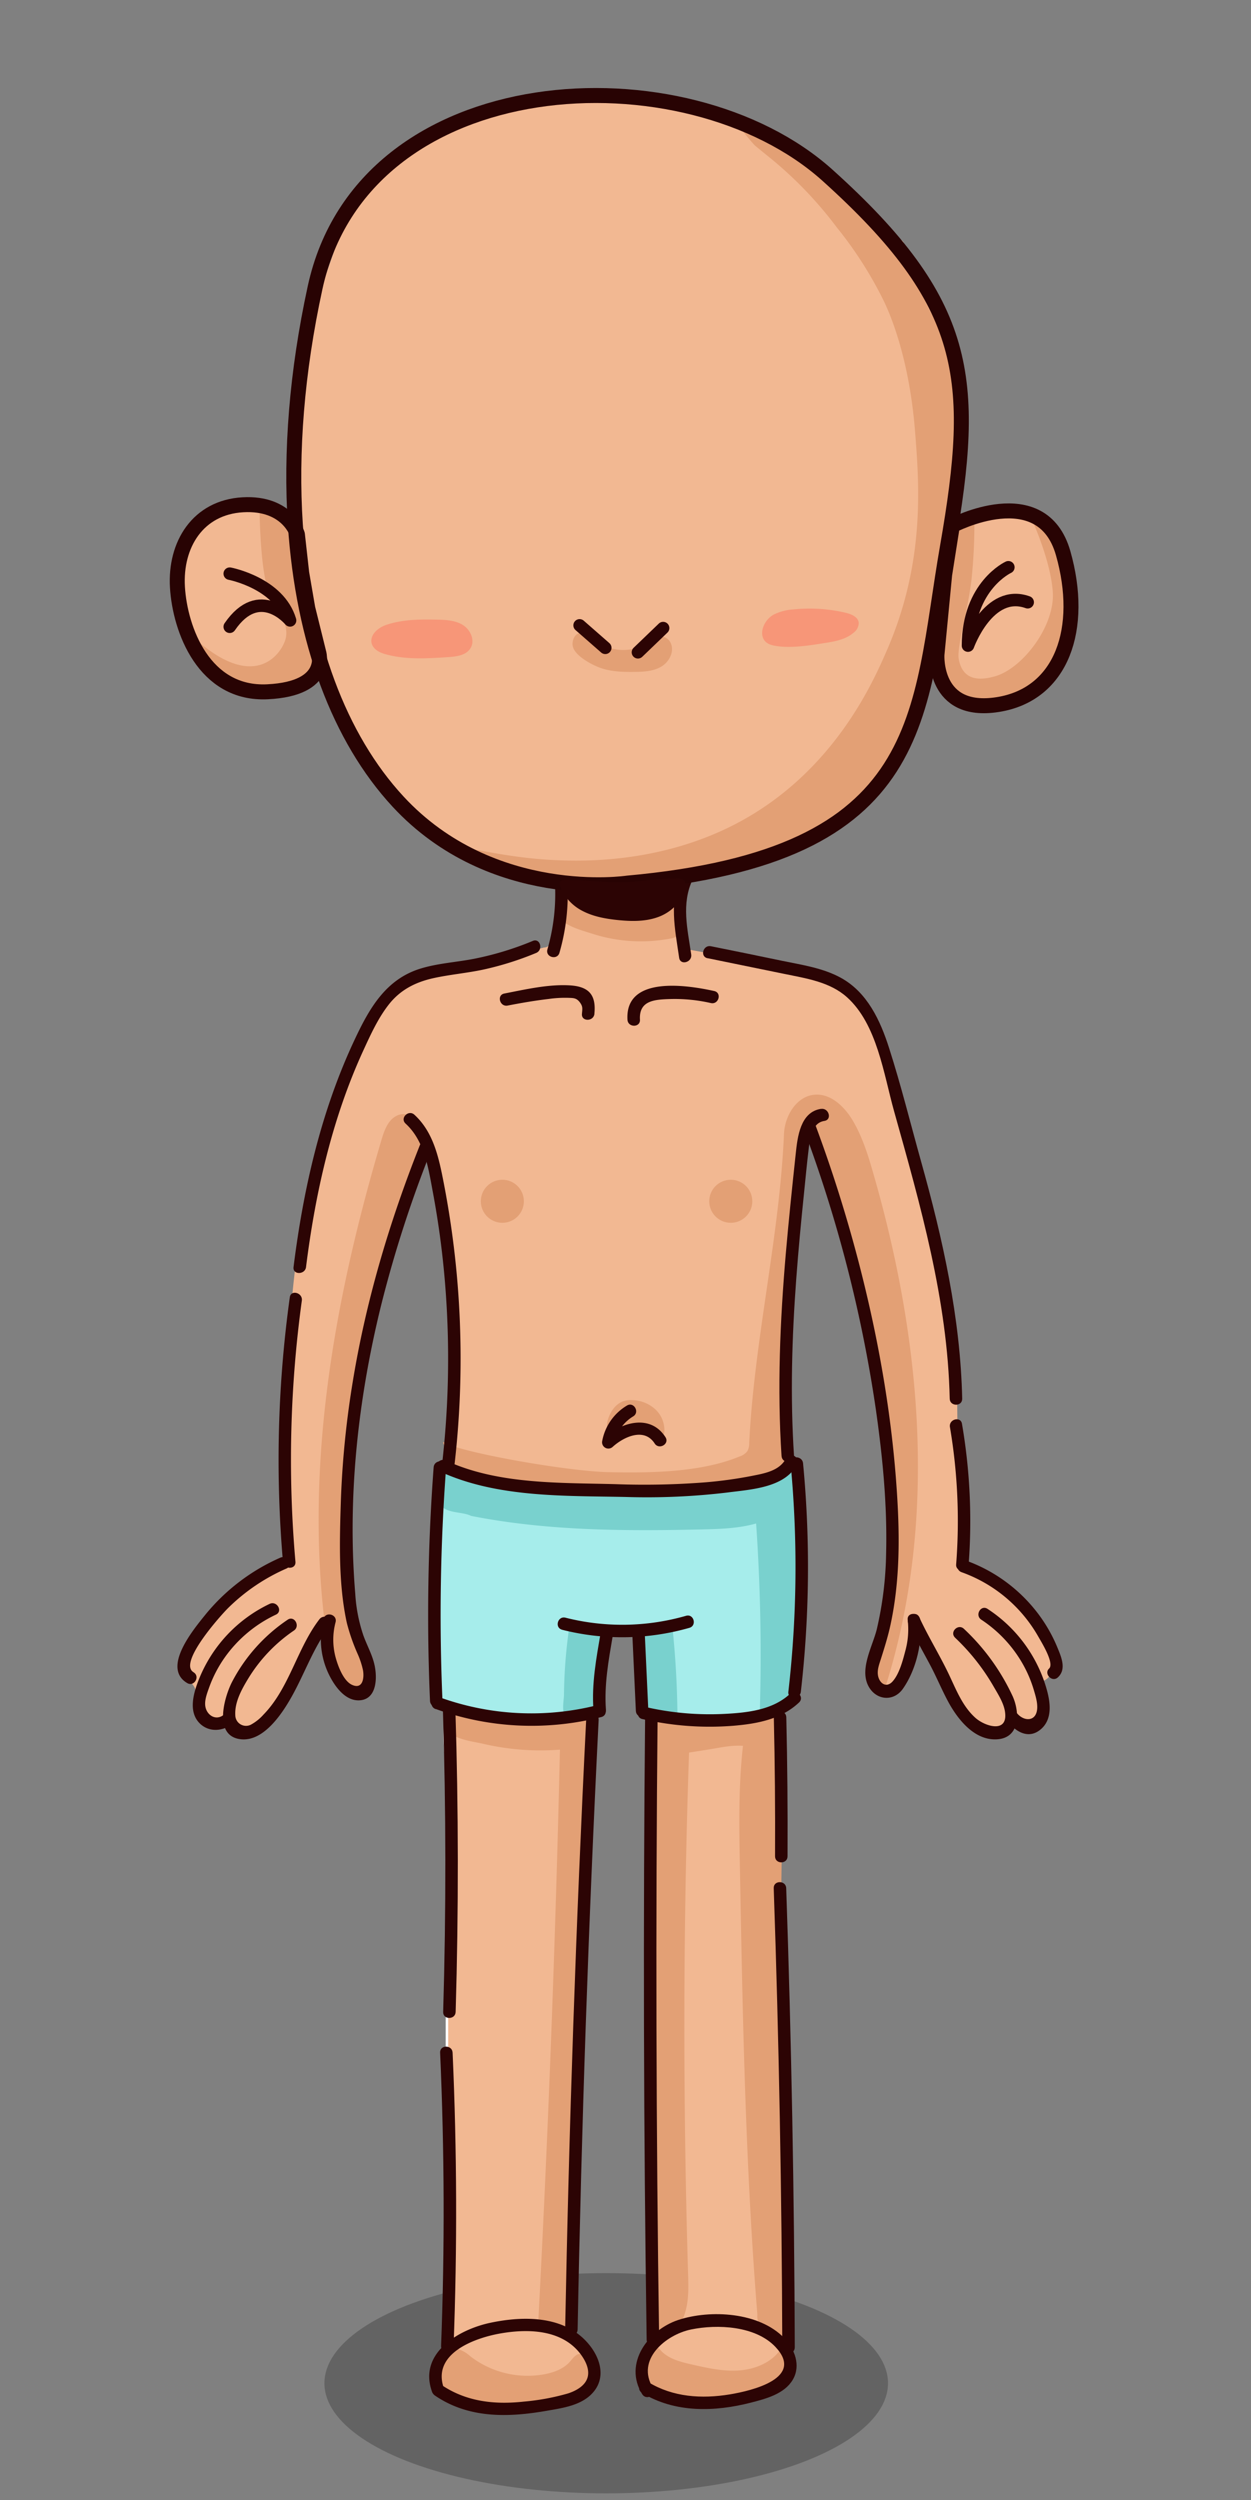 <svg id="Layer_1" data-name="Layer 1" xmlns="http://www.w3.org/2000/svg" viewBox="0 0 501 1001"><rect x="0" y="0" width="501" height="1001" fill="#808080" stroke="none"/><defs><style>.cls-1,.cls-12,.cls-13,.cls-14{fill:none;}.cls-1,.cls-8{stroke:#fff;stroke-miterlimit:10;}.cls-1{opacity:0;}.cls-2{fill:#fff;}.cls-3{fill:lime;}.cls-4{opacity:0.23;}.cls-5{fill:#a6edeb;}.cls-6{fill:#79d1ce;}.cls-7,.cls-8{fill:#f2b892;}.cls-9{fill:#e3a075;}.cls-10{fill:#f79678;}.cls-11{fill:#2c0404;}.cls-12,.cls-13{stroke:#280303;}.cls-12,.cls-13,.cls-14{stroke-linecap:round;stroke-linejoin:round;}.cls-12{stroke-width:6px;}.cls-13,.cls-14{stroke-width:5px;}.cls-14{stroke:#2c0404;}</style></defs><title>m-base1</title><rect class="cls-1" x="0.5" y="0.5" width="500" height="1000"/><path class="cls-2" d="M180.4,617.49a176.58,176.58,0,0,0,.83,44.3c.27,1.9,3.16,1.1,2.89-.8a174,174,0,0,1-.72-43.5c.2-1.92-2.8-1.91-3,0Z" transform="translate(0.5 0.5)"/><path class="cls-2" d="M180.84,669.29l.34,1.7a1.5,1.5,0,1,0,2.9-.8l-.35-1.7a1.51,1.51,0,0,0-1.84-1,1.53,1.53,0,0,0-1,1.85Z" transform="translate(0.5 0.5)"/><path class="cls-2" d="M185.46,783.1q2.21,36,1.43,72c0,1.94,3,1.94,3,0q.78-36-1.43-72c-.11-1.91-3.11-1.93-3,0Z" transform="translate(0.5 0.5)"/><path class="cls-2" d="M187.1,863.15a10.08,10.08,0,0,0,.68,6.58c.78,1.76,3.37.23,2.59-1.52A6.63,6.63,0,0,1,190,864c.43-1.88-2.46-2.68-2.89-.8Z" transform="translate(0.5 0.5)"/><path class="cls-3" d="M153.74,422.84c3.15-11.68,10.39-22.17,22.85-24.76,1.89-.39,1.09-3.28-.79-2.89-13.46,2.79-21.54,14.2-25,26.85a1.5,1.5,0,0,0,2.89.8Z" transform="translate(0.5 0.5)"/><path class="cls-3" d="M147.92,427.45a15.41,15.41,0,0,0-2.21,6.55c-.22,1.92,2.78,1.9,3,0a12,12,0,0,1,1.8-5c1-1.65-1.57-3.15-2.59-1.51Z" transform="translate(0.5 0.5)"/><ellipse class="cls-4" cx="242.78" cy="954.25" rx="112.85" ry="44.09"/><path class="cls-5" d="M172.33,630.3a62.87,62.87,0,0,1,.19-9.41c.32-2.69,1-5.33,1.4-8,1.15-7.49.27-15.12.07-22.7a2.76,2.76,0,0,1,.44-1.92,2.52,2.52,0,0,1,1.68-.68c6.24-.74,12.13,2.57,18.12,4.41a74.13,74.13,0,0,0,14.43,2.5,551.2,551.2,0,0,0,76,2.46c11.45-.42,23.93-1.63,32.2-9.56,6,28.11,3.68,57.25,1.32,85.9a13.57,13.57,0,0,1-1.49,6.14,11.68,11.68,0,0,1-5.2,4.07c-11.28,5.37-24.34,5-36.82,4.4a96.17,96.17,0,0,1-14.87-1.58,4.42,4.42,0,0,1-2.25-1,4.54,4.54,0,0,1-.93-3.2l-.91-27.48a3.55,3.55,0,0,0-.59-2.25,3.4,3.4,0,0,0-2.57-.83,41.39,41.39,0,0,0-10.7,1.08l0,29.41a3.4,3.4,0,0,1-.65,2.45,3.32,3.32,0,0,1-1.81.74,129.89,129.89,0,0,1-65-4.34C172.31,664.42,172.33,647,172.33,630.3Z" transform="translate(0.5 0.5)"/><path class="cls-6" d="M227.57,650.4q7.6,1.89,15.39,3a78.59,78.59,0,0,0-1.36,31.88c0-.14-11.59,1.7-12.78,1.75-2.9.1-2.5.66-3.46-1.67-.71-1.72-.06-5.27,0-7.13A203.22,203.22,0,0,1,227.57,650.4Z" transform="translate(0.5 0.5)"/><path class="cls-6" d="M254.58,652.94l13-1.29a1.28,1.28,0,0,1,1.18.29,1.35,1.35,0,0,1,.2.66q1.77,17.61,1.86,35.34c-3.5-.36-8.85-.59-11.94-2.41s-2.53-4-2.75-7.35C256.05,676.07,254.45,653,254.58,652.94Z" transform="translate(0.5 0.5)"/><path class="cls-6" d="M188.16,606.46c30.33,6,61.51,6.13,92.43,5.42,7.3-.17,14.69-.39,21.72-2.38a761.8,761.8,0,0,1,1.41,77.35c4.52-.76,9.59-1.87,12-5.77,1.33-2.17,1.56-4.83,1.75-7.37l2.48-32.84c.41-5.37.81-10.74.93-16.12a153.65,153.65,0,0,0-3.79-37.7c-9.18,7.53-21.93,8.48-33.79,9.09-34.55,1.8-70.28,3.42-102.61-8.92-1.86-.71-4.45-1.23-5.43.51-1.22,2.17-1.14,11,.11,13.5C177.66,605.77,184.32,604.54,188.16,606.46Z" transform="translate(0.5 0.5)"/><path class="cls-7" d="M168.72,459.06c-19.4,51.83-34.4,106.83-32.4,162.83,1,13,4,25,8,37,2,6,5,16-3,20-11-3-9-17-13-26-1-1-3,0-4,1-7,12-10,24-19,34-1,1,0,2-1,3-3,2-6,5-9,3-2-2-6,0-5.19-5.95-4.8,5-.1,1.8,0,0-3.81,4.95-9.81.95-10.81-3.05-2-4,1-9-5-13-3-3-3-8-1-12,10-14,20-27,37-33,2-1,4-3,4-4-1-30-1-61,1-91,3-37,8-73,23-107,6-13,12-28,25-33,17-7,36-8,54-13,2,0,3-2,4-3,2-8,2-16,3.06-23.8,12.93,1.74-.28,4,0,0,14.94,1.8,30.94,3.8,45.94,3.8a149.19,149.19,0,0,0,2,21c0,1,2,3,4,3,17,3,33,7,50,11a63.76,63.76,0,0,1,14,8c17,15,18,38,23,59,5,18,11,35,14,54,2,10,5,19,5,28,1,21,0,42,2,63,0,7,1,13-.74,20,3.87,2.85,6.45,6.45,10.32,9.31,10.86,8,22.36,16.91,26.33,29.81.75,2.46,1.19,5.19.18,7.56s-3.93,4.05-6.24,2.92a36.17,36.17,0,0,1,2,12.5,6.9,6.9,0,0,1-1.09,4.21c-2.37,3-7.2,1-10.35-1.24-2,4.58-8.38,5.77-12.93,3.71s-7.62-6.36-10.35-10.54a257.49,257.49,0,0,1-15.61-27.42,75.7,75.7,0,0,1-8.5,20.54c-.79,1.32-1.83,2.75-3.36,2.9s-2.74-1-3.58-2.15c-4.55-6.44-1.09-15.18,1.2-22.72,3.61-11.87,3.91-24.47,3.65-36.88a458,458,0,0,0-9.75-83.66c-5.59-26.75-10.87-54.16-23.88-78.48,0,.17-1,1.39-1,1.56,0,3.44-1.61,8.32-2.12,11.73-.88,5.9-1.2,11.92-1.6,17.87-.6,9-1.77,19.07-1.32,28.1.76,15.41-2.5,31.13-2.23,46.56.17,9.37-.13,19.72,1.46,29a41.52,41.52,0,0,1-18.45,6.6,391.52,391.52,0,0,1-51.34,3c-6.78.21-14.09-.46-20.88-.25-3.57.11-7.9-2.2-11.46-2.52-3.3-.31-8.17-.76-11.41-1.43-6.36-1.33-20.34-.55-22.78-6.94-1.45-3.83,1.21-13.09,1.41-17.37.27-5.82.34-11.65.27-17.47-.3-23.41-1.68-47.48-5.8-69.92-1.38-7.5-1.88-15.4-5.78-21.94" transform="translate(0.5 0.5)"/><path class="cls-7" d="M260.53,920.47l-1.17-225.54c0-2.76.28-6.06,2.72-7.34,1.52-.8,3.35-.49,5-.2a94.35,94.35,0,0,0,45.3-3.46l-.4,39.7c-.43,42.22-.86,84.46.85,126.64,1.16,28.59,3.3,57.2,2.16,85.79-.13,3.33-.34,6.77-1.9,9.71a17.21,17.21,0,0,1-6.51,6.3,33.74,33.74,0,0,1-18.1,4.85c-7.28-.15-24.62-4-29-10.57-2.05-3.05-.21-6.13.34-9.61C260.67,931.39,260.56,925.87,260.53,920.47Z" transform="translate(0.5 0.5)"/><path class="cls-8" d="M224.89,692.69c1.09-.22,2.33-.44,3.24.21a3.9,3.9,0,0,1,1.22,2.5c3.18,15.81.11,32.1-1.22,48.17-1.56,18.93-.68,38-.85,57-.33,36.34-4.5,72.53-6.52,108.82-.46,8.28-.51,17.48,5,23.7,1.74,2,3.94,3.52,5.54,5.6s2.51,5.06,1.2,7.35a8.4,8.4,0,0,1-3.43,2.91,50.15,50.15,0,0,1-44,2c-2.1-.93-4.26-2.12-5.4-4.12-1-1.83-1.07-4-1.07-6.16q-.06-61.53-.11-123.06,0-36.36-.07-72.7l0-36.66c0-6.92-3-20,2.62-25.46A56.71,56.71,0,0,0,224.89,692.69Z" transform="translate(0.5 0.5)"/><path class="cls-9" d="M267.87,375.32a5.24,5.24,0,0,0,3-1.28,4.67,4.67,0,0,0,1-2.28c1.27-6.18-1.17-13.12,1.87-18.65a5.55,5.55,0,0,0,1.06-2.78,3,3,0,0,0-2.61-2.51,9.78,9.78,0,0,0-3.86.39c-13.94,3.17-28.45,1.12-42.74.63a2.26,2.26,0,0,0-1.34.24c-.65.41-.7,1.32-.67,2.08.13,2.56.59,5.09.78,7.64.16,2-1,6.34-.49,8,1.07,3.28,9.6,5.53,12.78,6.55A63.51,63.51,0,0,0,267.87,375.32Z" transform="translate(0.5 0.5)"/><path class="cls-9" d="M178.18,579.45c1.15,2.31-1.11,5.57.61,7.51a4.68,4.68,0,0,0,2.06,1.13c29.62,10,61.66,9.3,92.92,8.27,14.19-.47,29.25-1.59,41.26-9.15l-.3-41.84c-.07-10.1-.14-20.22.32-30.31.9-19.62,3.8-39.09,6.71-58.52a4,4,0,0,1,.49-1.64c.81-1.24,2.78-1.16,3.93-.23a8,8,0,0,1,2.17,3.79,513.53,513.53,0,0,1,27.88,168.13,81,81,0,0,1-1.35,17c-2.27,10.38-8.32,21-4.75,31,.29.81.76,1.71,1.6,1.9,1.36.32,2.29-1.32,2.7-2.65,20.69-66.17,14-138.34-5.31-204.92-2-7-4.25-14.11-7.93-20.45-3.33-5.72-8.88-11.21-15.47-10.65-7.23.62-11.94,8.44-12.25,15.68-1.81,41.49-11.89,82.29-13.92,123.76a6.51,6.51,0,0,1-.72,3.24,6.35,6.35,0,0,1-3.16,2.18c-15.53,6.42-35.77,6.63-52.57,6.27s-60.32-8.1-66-12.08C176.59,577.14,177.9,578.91,178.18,579.45Z" transform="translate(0.5 0.5)"/><path class="cls-9" d="M158,446.44c-3.29,1.88-4.65,5.85-5.73,9.49-19.53,65.77-31.7,135.18-21.43,203,.52,3.44,1.12,6.94,2.8,10a21.44,21.44,0,0,0,8.8,8.1,2.37,2.37,0,0,0,1.8.39,2.23,2.23,0,0,0,1-.82c4.47-5.94.94-14.24-1.56-21.24-4.29-12-5-24.92-5.15-37.64a393.94,393.94,0,0,1,26.76-145.59c2.32-5.95,4.6-12.37,3.14-18.81C167.43,448.93,163.16,443.49,158,446.44Z" transform="translate(0.5 0.5)"/><path class="cls-9" d="M259.87,703.31c-.4-4.8-1.2-9.6-.33-14.34a3.51,3.51,0,0,1,.91-2.08c.81-.73,2.05-.61,3.13-.45a143.39,143.39,0,0,0,46.77-.88c2.82,10.78,2.69,22.09,2.54,33.24l-.21,15.36L312,783.6c-.14,10.45,2.23,20.27,2.35,30.72q.69,62.85,1,125.71L306,932.72a6.86,6.86,0,0,1-3.19-6.47c-4.81-59.66-5.9-119.56-7-179.41-.29-16.11-.58-32.29,1.24-48.31-4.64-.34-9.16.73-13.77,1.46l-7.83,1.24c-2.4,69.5-2.46,139.48-.38,209,.16,5.31.31,10.76-1.38,15.79s-5.66,9.66-10.9,10.57c-1.53-3.4-1.46-7.26-1.92-11-.5-4.13-1.69-8.17-2-12.32-.42-6.81,3.13-13.4,2.85-20.23-.78-18.55-.71-38.84-2.4-58.28C255.62,791.77,263.29,744.28,259.87,703.31Z" transform="translate(0.5 0.5)"/><path class="cls-9" d="M223.75,700.06q-2.67,114.84-8.7,229.56a2.55,2.55,0,0,0,2.37,3.29l7.37,1.82a2.87,2.87,0,0,0,2,0,2.7,2.7,0,0,0,1.07-1.89c.83-3.93.19-8-.17-12a169.21,169.21,0,0,1,0-22.63l9.42-209.89a2.54,2.54,0,0,0-.36-1.79c-.57-.68-1.61-.58-2.48-.44a130.31,130.31,0,0,1-54.39-2.47c-1.49-.39-1.19,8.38,0,9.67,2.54,2.79,9.5,3.58,13,4.4A101.26,101.26,0,0,0,223.75,700.06Z" transform="translate(0.5 0.5)"/><circle class="cls-9" cx="292.66" cy="480.99" r="8.62"/><circle class="cls-9" cx="201.18" cy="480.99" r="8.62"/><path class="cls-9" d="M245.74,562.86a8.81,8.81,0,0,1,3.07-2.2,9.47,9.47,0,0,1,3.81-.56,14.19,14.19,0,0,1,9.34,3.71,11.32,11.32,0,0,1,3.57,9.25,2,2,0,0,1-.37,1.11c-.75.89-2.15.18-3.14-.43-5.5-3.44-9.85-.59-15.5-.18C240,574,242.94,565.82,245.74,562.86Z" transform="translate(0.5 0.5)"/><path class="cls-9" d="M258.76,940.51a3.29,3.29,0,0,1,3.58-1.3,6,6,0,0,1,2.05,1.69c3.16,3.21,7.81,4.35,12.21,5.35,6.21,1.41,12.54,2.83,18.9,2.37s12.87-3.09,16.53-8.32c3.57,2.17,3.88,7.61,1.61,11.11s-6.3,5.43-10.26,6.76a61.76,61.76,0,0,1-40.81-.55,10.74,10.74,0,0,1-3.37-1.76C255.65,952.82,256,944,258.76,940.51Z" transform="translate(0.5 0.5)"/><path class="cls-9" d="M175.73,944.26c1.52-2.73,4.68-4.81,7.71-4a12.67,12.67,0,0,1,4.42,2.7,37.53,37.53,0,0,0,29.74,7.18c3.77-.72,7.58-2.14,10.13-5,1.1-1.24,2.09-2.81,3.72-3.14,2-.39,3.78,1.36,4.53,3.24,2,4.91-1,10.7-5.39,13.63s-9.88,3.66-15.15,4.12c-9.34.81-19,1-28.12-1.6-3.81-1.06-9.37-2.72-12.19-5.66C172.48,952.93,173.86,947.63,175.73,944.26Z" transform="translate(0.5 0.5)"/><path class="cls-7" d="M78.86,207.77l12.47-5.37,13.19-.85,9.32,4,4.76,7.84s1.37,14.12,1.5,17.31,3.06,17.85,3.7,19.71,3.83,12.08,3.83,12.08l-1.41,8.3L110,276.25S95.18,275,94.76,274.86s-13-9.27-13.36-9.78-10.92-20.67-10.92-20.67l.6-13.66s1-7.15.51-7.91.63-6.51.63-6.51Z" transform="translate(0.5 0.5)"/><polygon class="cls-7" points="375.21 239.93 375.27 264.48 380.25 277.31 402.06 282.58 414.85 277.38 424.41 264.12 428.92 246.91 427.66 229.54 423.06 214.91 414.39 206.71 397.62 205.11 385.07 209.81 381.4 210.43 375.21 239.93"/><path class="cls-9" d="M103.41,201.91s.15,26.75,3.81,34.46,8.41,13.29,6.54,19.33S101,276.92,76.48,254.26l3.92,9.51,9,8.52L101,277.56l19.15-4.69,7.34-9.44s-3.35-15-3.85-15.32S119.22,219,119.22,219l-.92-9.63-9.65-6.55Z" transform="translate(0.5 0.5)"/><path class="cls-9" d="M389.71,206.39a217.53,217.53,0,0,1-1.14,25.13c-1.41,12.38-6,27.19-5.11,31.91s3.83,10.09,14.81,6.77S422.1,250,421.12,236.37c-1-13.28-8.75-29.68-8.75-29.68l14.88,14.87,1.17,28.21-9.22,22.85-14.79,8.3-16.1,2.43L376.82,274l-4.47-8.17,2.36-20.3,4.15-22.64,3.32-13.36Z" transform="translate(0.5 0.5)"/><path class="cls-7" d="M223.73,37.71H244.5l36.08,3.94,19.53,7.83,14.16,7L332.71,69.7l12.21,13,16.17,13.44L372,117.39l8.23,13.92,4.36,16.23,1.56,15.13-2.76,39.07-7.46,44.84-4.69,26.83-10.16,27.9-20.4,26.29L312.41,341l-43.09,10.9-24,3.47-24.07-3.18-33.39-10.93s-23.72-13.81-23.39-15.17-16.68-19.48-18.21-24.55-13.41-24.71-13.35-27.14-9.54-34.55-9.54-34.55-4.29-28.08-4.5-28.45.27-33.94.27-33.94l3.13-34.2,4-23L139,83.69l17.56-18.33,16.75-11.63,15.5-7.15,15.67-4.79Z" transform="translate(0.5 0.5)"/><path class="cls-9" d="M238.14,256.07a18.25,18.25,0,0,0,20.25,1.16c2.38-1.46,5.09-3.57,7.63-2.43a4.42,4.42,0,0,1,2.06,2.12c1.61,3.34-.49,7.52-3.66,9.44s-7.05,2.13-10.75,2.17c-4.44.06-8.95-.06-13.17-1.42-3.41-1.1-10.27-4.64-11.49-8.41-.65-2,.21-4.93,2.33-5.66C233.9,252.17,236.33,254.66,238.14,256.07Z" transform="translate(0.5 0.5)"/><path class="cls-9" d="M301.62,57.56c.26.28,2.65,2.21,7.1,5.83a158.74,158.74,0,0,1,25.92,27.19,156.41,156.41,0,0,1,18.72,29.28c2,4.1,10.2,21.91,12.6,52.42,1.66,21.08,4.11,52.19-11.23,87.49-5.5,12.65-21.29,49-60.26,69.45-31,16.26-62.6,15.14-73.19,14.64-19.78-.93-35.77-5.73-36.09-4.43s15.91,7.85,35.07,10.56c15.3,2.16,27.34,1.17,41.53,0,16.2-1.34,24.31-2,35.4-5.45,18.1-5.61,30.3-14.31,37.79-19.75,9.33-6.77,16.75-12.14,23.49-22.12,7.08-10.48,9.48-20.18,11.23-27.58,4.25-17.9,6.22-22,8.4-50.21,1.28-16.6,3.4-12,4.52-29.57.68-10.62,2.66-26.84,1.69-41.19-1.05-15.61-9.8-23.83-13.92-33.24-3.23-7.36-7-12.29-12.26-19.07C349.86,91.09,344.05,83.42,340,78.73,324.71,61,277.84,31.26,301.62,57.56Z" transform="translate(0.5 0.5)"/><path class="cls-10" d="M309.32,245.6a20.28,20.28,0,0,1,7.83-2.08,63,63,0,0,1,21.06,1.34c2.25.53,4.89,1.64,5.18,3.93a4.82,4.82,0,0,1-2,4c-2.84,2.5-6.74,3.4-10.48,4-6.61,1.05-15.37,2.61-22,1.08S304.37,248.34,309.32,245.6Z" transform="translate(0.5 0.5)"/><path class="cls-10" d="M154.48,249.6c6.35-2.08,13.17-2.16,19.85-2,3.64.06,7.47.23,10.56,2.16s5,6.26,3,9.34c-1.74,2.77-5.5,3.29-8.77,3.5-8.47.57-17.43,1.15-25.69-1.28C145.53,258.94,147.17,252,154.48,249.6Z" transform="translate(0.5 0.5)"/><path class="cls-11" d="M255.79,407.79c-.45-7.8,6-8.08,12.2-8.28a65,65,0,0,1,16.21,1.62c3.14.69,4.48-4.12,1.33-4.82-11.18-2.48-35.75-6.17-34.74,11.48.18,3.2,5.18,3.22,5,0Z" transform="translate(0.5 0.5)"/><path class="cls-11" d="M237.54,405.42c.78-7.71-2.35-10.94-9.87-11.38-8.6-.51-17.81,1.64-26.2,3.27-3.15.61-1.82,5.43,1.33,4.82,5.43-1.05,10.89-2,16.38-2.64a46.55,46.55,0,0,1,7.55-.47c2.32.09,3.57-.06,5,1.83,1.26,1.7,1,2.55.83,4.57-.32,3.2,4.68,3.18,5,0Z" transform="translate(0.5 0.5)"/><path class="cls-11" d="M328.34,443.47c-8.34,1.24-9.45,11.22-10.17,18-1.43,13.41-2.84,26.83-4,40.28-2.29,26.85-3.44,53.81-1.68,80.72.2,3.2,5.21,3.22,5,0-1.55-23.62-.86-47.29.89-70.88.85-11.49,1.94-23,3.12-34.42.6-5.89,1.15-11.79,1.86-17.66.49-4.15,1.24-10.44,6.29-11.19,3.17-.47,1.82-5.29-1.33-4.82Z" transform="translate(0.5 0.5)"/><path class="cls-11" d="M161.92,449.38c7.68,7,9.17,18.08,11,27.83A355.08,355.08,0,0,1,177.79,514a371.2,371.2,0,0,1-1.22,71.56c-.36,3.19,4.64,3.17,5,0a371,371,0,0,0,.71-77.35Q180.53,490,177,472.07c-1.87-9.52-4.09-19.41-11.54-26.23-2.36-2.17-5.91,1.36-3.53,3.54Z" transform="translate(0.5 0.5)"/><path class="cls-11" d="M250.57,562.29a21,21,0,0,0-9.88,14.1,2.52,2.52,0,0,0,4.18,2.43c4.41-4,12.61-7.88,16.81-1.35,1.74,2.69,6.07.19,4.32-2.53-6.09-9.45-17.7-6-24.67.34l4.18,2.44a16.17,16.17,0,0,1,7.58-11.11c2.74-1.68.23-6-2.52-4.32Z" transform="translate(0.5 0.5)"/><path class="cls-11" d="M212.89,376.24a124,124,0,0,1-23.74,7.2c-7.05,1.36-14.34,1.76-21.23,3.88-13.88,4.26-20.46,15.86-26.3,28.26-13.55,28.73-20.63,59.86-24.56,91.25-.4,3.18,4.61,3.15,5,0,3.74-29.85,10.46-59.67,23.11-87.08,2.83-6.15,5.76-12.55,9.94-17.92,4.66-6,10.77-9.09,18.07-10.7,6.58-1.44,13.32-2,19.9-3.41a124.12,124.12,0,0,0,21.14-6.66c2.93-1.21,1.64-6.05-1.33-4.82Z" transform="translate(0.5 0.5)"/><path class="cls-11" d="M115.56,518.93a474.25,474.25,0,0,0-2.74,105.9c.28,3.18,5.28,3.21,5,0a468.31,468.31,0,0,1,2.56-104.57c.43-3.14-4.38-4.5-4.82-1.33Z" transform="translate(0.5 0.5)"/><path class="cls-11" d="M221.73,352.84a80.2,80.2,0,0,1-3,26.82c-.88,3.1,3.94,4.43,4.82,1.33a84.43,84.43,0,0,0,3.19-28.15c-.16-3.2-5.17-3.22-5,0Z" transform="translate(0.5 0.5)"/><path class="cls-11" d="M272.6,349.07c-5.33,11.18-2.8,22.22-1.11,33.94.46,3.17,5.28,1.82,4.83-1.33-1.47-10.18-4.05-20.34.6-30.08,1.38-2.89-2.93-5.43-4.32-2.53Z" transform="translate(0.5 0.5)"/><path class="cls-11" d="M127.42,647.85c-9,11.72-12,27.54-22.43,38.21a18.7,18.7,0,0,1-5.11,4.05,4.3,4.3,0,0,1-6.15-3.84c-.31-5.29,2.65-10.54,5.32-14.91a62.62,62.62,0,0,1,18.17-19c2.63-1.81.14-6.15-2.53-4.32a67.66,67.66,0,0,0-22.35,25.07c-3.07,6.11-7.45,21.43,3.47,22.77,9.27,1.13,16.75-10.33,20.59-17.2,5.25-9.4,8.7-19.71,15.33-28.31,2-2.54-2.37-5-4.31-2.52Z" transform="translate(0.5 0.5)"/><path class="cls-11" d="M89.05,686.14c-3.15,2.5-6.81.08-7.33-3.49-.36-2.48.76-5.31,1.59-7.64a50.55,50.55,0,0,1,6.22-11.9A52.46,52.46,0,0,1,110,646c2.91-1.38.37-5.69-2.52-4.31A56.76,56.76,0,0,0,79.28,671.6c-2.17,5.39-4.63,13.23.27,18,3.7,3.59,9.22,3.14,13,.11,2.52-2-1-5.52-3.53-3.54Z" transform="translate(0.5 0.5)"/><path class="cls-11" d="M77,669.05c-6.25-3.67,10.81-22.66,13.78-25.62a77.14,77.14,0,0,1,23.48-15.91c2.93-1.3.39-5.61-2.53-4.32a80.5,80.5,0,0,0-30.13,23c-4.68,5.81-17.43,21.14-7.12,27.2,2.77,1.64,5.29-2.68,2.52-4.32Z" transform="translate(0.5 0.5)"/><path class="cls-11" d="M167.71,457.87c-12.27,30.89-21.79,62.9-27.08,95.74a372.1,372.1,0,0,0-4.65,47.7c-.49,15.68-.95,32.55,2.42,48a78.35,78.35,0,0,0,4.37,12.52,32.93,32.93,0,0,1,2.1,6.41c.58,3.23-.16,7.83-4.43,5.85-3.52-1.64-5.71-7.83-6.62-11.3a27.3,27.3,0,0,1,.07-13.76c.8-3.12-4-4.45-4.82-1.33a32.14,32.14,0,0,0,1.57,21c2.17,4.94,6.68,12.08,13,11.6,7.16-.54,7-9.94,5.64-15-1-3.85-3-7.4-4.31-11.14a63.3,63.3,0,0,1-3.19-16.47c-3.21-38.65,1.07-77.85,10.32-115.42a485.54,485.54,0,0,1,20.41-63c1.18-3-3.65-4.29-4.82-1.33Z" transform="translate(0.5 0.5)"/><path class="cls-11" d="M321.25,451.22A546.3,546.3,0,0,1,350.2,563.43c2.74,19.12,4.66,38.61,4.17,57.94a142.6,142.6,0,0,1-3.73,30.46c-1.65,6.72-6.87,15.66-3.49,22.52,2.94,5.95,10.19,6.77,14,1.25,5.24-7.52,7.85-18.5,6.86-27.51-.34-3.17-5.35-3.2-5,0a32.41,32.41,0,0,1-.91,12.28c-1,3.82-2.42,9.37-5.14,12.38s-5.74.38-5.93-3.16c-.11-2,.69-4.08,1.28-5.94,1.38-4.37,2.74-8.69,3.73-13.18,3.5-15.94,3.81-32.39,2.94-48.62-1.75-33-7.46-65.84-15.82-97.8a567.16,567.16,0,0,0-17.13-54.16c-1.11-3-5.95-1.7-4.82,1.33Z" transform="translate(0.5 0.5)"/><path class="cls-11" d="M382,655.24a85.59,85.59,0,0,1,15.28,19.29c1.77,3.09,4.13,6.68,4.68,10.22,1.43,9-8,6-11.81,2.59-5.14-4.58-7.71-11.24-10.59-17.31-3.7-7.8-8.29-15.13-11.92-23-1.35-2.92-5.66-.38-4.32,2.52,2.6,5.6,5.65,10.94,8.56,16.38,2.63,4.92,4.74,10.09,7.39,15,3.8,7,10.43,15.45,19.37,15,9.42-.48,9.33-10.7,6.45-17.17a87.15,87.15,0,0,0-19.55-27.07c-2.33-2.23-5.87,1.3-3.54,3.53Z" transform="translate(0.5 0.5)"/><path class="cls-11" d="M403.23,689c3.26,4,8.17,6.88,12.88,3.08,5.23-4.22,4-11.49,2.29-17.14A56.89,56.89,0,0,0,395,643.7c-2.69-1.79-5.2,2.54-2.52,4.31a52,52,0,0,1,16.58,17.68,49.85,49.85,0,0,1,4.48,10.53c.68,2.3,1.49,4.92,1.34,7.34-.35,5.48-5.42,5.25-8.15,1.85-2-2.51-5.54,1.05-3.54,3.54Z" transform="translate(0.5 0.5)"/><path class="cls-11" d="M423.18,671.1c3.52-3.28,1.33-8.18-.21-11.94a61.12,61.12,0,0,0-8.7-14.79,63,63,0,0,0-28.34-20.18c-3-1.08-4.35,3.74-1.33,4.82a57.6,57.6,0,0,1,30.69,25.74c1.25,2.2,6.58,10.74,4.36,12.82s1.18,5.73,3.53,3.53Z" transform="translate(0.5 0.5)"/><path class="cls-11" d="M379.93,570.88a224.91,224.91,0,0,1,2.49,55c-.25,3.21,4.76,3.19,5,0a229.84,229.84,0,0,0-2.67-56.3c-.53-3.16-5.35-1.82-4.82,1.33Z" transform="translate(0.5 0.5)"/><path class="cls-11" d="M282.88,383.16q15.31,3.12,30.64,6.27c8.74,1.81,18.3,3.17,25.19,9.37,12.05,10.83,14.69,30.77,18.84,45.59C368.13,482.17,379,520,379.84,559.53c.07,3.21,5.07,3.23,5,0-.7-32.34-7.79-64-16.47-95-4.22-15.11-8-30.4-12.79-45.35-3.52-11.07-8.78-22.44-19.44-28.23-7.12-3.87-15.37-5.09-23.21-6.7q-14.35-3-28.72-5.88c-3.15-.64-4.49,4.18-1.33,4.82Z" transform="translate(0.5 0.5)"/><path class="cls-11" d="M175.58,588.64c22.76,10.55,49.73,9.73,74.29,10.24a271.66,271.66,0,0,0,40.93-1.78c9.1-1.2,23.05-1.83,27.84-11.23,1.46-2.86-2.85-5.4-4.31-2.52-2.61,5.12-8.72,6.11-13.87,7.13A170.77,170.77,0,0,1,282.29,593a315.27,315.27,0,0,1-36.24.76c-22.47-.62-47.12.18-68-9.47-2.9-1.34-5.44,3-2.52,4.32Z" transform="translate(0.5 0.5)"/><path class="cls-11" d="M173.17,587a793,793,0,0,0-1.46,93.52c.14,3.21,5.14,3.23,5,0A793,793,0,0,1,178.17,587c.24-3.21-4.76-3.19-5,0Z" transform="translate(0.5 0.5)"/><path class="cls-11" d="M316.11,585.41a437.77,437.77,0,0,1-.89,91.48c-.37,3.19,4.63,3.16,5,0a437.77,437.77,0,0,0,.89-91.48c-.31-3.18-5.31-3.21-5,0Z" transform="translate(0.5 0.5)"/><path class="cls-11" d="M174,683.78A112.8,112.8,0,0,0,240.32,687c3.12-.8,1.8-5.62-1.33-4.82A108,108,0,0,1,175.3,679c-3-1.08-4.34,3.75-1.33,4.82Z" transform="translate(0.5 0.5)"/><path class="cls-11" d="M256.77,687.81a119.67,119.67,0,0,0,36.24,2.7c9.57-.79,19.28-2.54,26.49-9.34,2.35-2.22-1.19-5.75-3.53-3.54-7.08,6.66-17.45,7.67-26.72,8.13A115.24,115.24,0,0,1,258.1,683c-3.14-.7-4.48,4.12-1.33,4.82Z" transform="translate(0.5 0.5)"/><path class="cls-11" d="M259.15,684.55l-1.39-30.14c-.15-3.2-5.15-3.22-5,0l1.39,30.14c.14,3.2,5.15,3.22,5,0Z" transform="translate(0.5 0.5)"/><path class="cls-11" d="M242.16,684c-.72-9.95,1.05-19.63,2.71-29.4.54-3.15-4.28-4.5-4.82-1.33-1.74,10.18-3.64,20.36-2.89,30.73.23,3.19,5.23,3.22,5,0Z" transform="translate(0.5 0.5)"/><path class="cls-11" d="M224.59,652.05a97.88,97.88,0,0,0,51-.77c3.09-.88,1.78-5.71-1.33-4.82a92.57,92.57,0,0,1-48.3.76c-3.12-.78-4.46,4-1.33,4.83Z" transform="translate(0.5 0.5)"/><path class="cls-11" d="M176.86,683.5q1.92,60.76.12,121.57c-.1,3.22,4.9,3.21,5,0q1.8-60.78-.12-121.57c-.1-3.21-5.1-3.22-5,0Z" transform="translate(0.5 0.5)"/><path class="cls-11" d="M175.76,821.39q2.61,58.7.39,117.47c-.12,3.22,4.88,3.22,5,0q2.23-58.73-.39-117.47c-.14-3.21-5.14-3.23-5,0Z" transform="translate(0.5 0.5)"/><path class="cls-11" d="M234.25,688.11q-6.1,122-8.42,244.11c-.06,3.22,4.94,3.22,5,0q2.31-122.12,8.42-244.11c.16-3.22-4.84-3.21-5,0Z" transform="translate(0.5 0.5)"/><path class="cls-11" d="M257.86,686.09q-1.22,125.1.61,250.22c0,3.21,5,3.22,5,0q-1.82-125.1-.61-250.22c0-3.22-5-3.22-5,0Z" transform="translate(0.5 0.5)"/><path class="cls-11" d="M309.4,687.1q.64,27.82.49,55.67c0,3.22,5,3.22,5,0q.15-27.84-.49-55.67c-.08-3.21-5.08-3.22-5,0Z" transform="translate(0.5 0.5)"/><path class="cls-11" d="M309.36,755.52q3.15,91.89,3.43,183.84c0,3.22,5,3.23,5,0q-.29-91.93-3.43-183.84c-.11-3.2-5.11-3.22-5,0Z" transform="translate(0.5 0.5)"/><path class="cls-11" d="M177.3,955.86c-5-13.87,11.89-20.11,22.33-22,11.16-2,24.85-1.73,32.35,8.19,1.85,2.45,3.67,5.91,2.9,9.11-.86,3.61-4.79,5.68-8,6.7a93,93,0,0,1-17.68,3.25c-11.74,1.28-23.11,0-33-6.76-2.66-1.81-5.17,2.52-2.52,4.32,13.45,9.19,29.19,8.82,44.64,6.13,6.73-1.17,14.73-2.21,19.21-8,4.31-5.59,2.45-12.54-1.53-17.79-9.42-12.4-26.33-12.39-40.16-9.46-12.63,2.68-28.93,12.13-23.31,27.65,1.09,3,5.92,1.7,4.82-1.33Z" transform="translate(0.5 0.5)"/><path class="cls-11" d="M261,955.61c-6.94-11.26,5.06-21.27,15.21-23.38,10.64-2.2,25.84-1.45,33.8,6.94,11.88,12.53-9.31,17.57-18.28,19.05-11.2,1.84-22.73,1.11-32.59-4.91-2.75-1.69-5.27,2.64-2.52,4.31,13.18,8.06,29.05,7.63,43.58,3.9,5.95-1.53,13.4-3.45,16.77-9.14s.8-12.34-3.43-16.74c-10-10.38-29.51-11.48-42.46-7.21-12,4-22,17.37-14.4,29.7,1.69,2.74,6,.23,4.32-2.52Z" transform="translate(0.5 0.5)"/><path class="cls-12" d="M380.91,209.93s35.86-18.87,44.37,11.09-.34,56.51-26.21,60.59-24.34-20-24.34-20l3.08-32Z" transform="translate(0.5 0.5)"/><path class="cls-12" d="M118.6,213.44s-3.78-12.85-21.83-11.83-27.23,16-26.21,33,10.67,43.14,36.09,41.88,20.43-16,20.43-16l-4.33-17.48-2.43-14.13Z" transform="translate(0.5 0.5)"/><path class="cls-12" d="M250.74,353.1s-54.08,8.17-91.86-32.68c-23.43-25.33-38-64-41.11-111-1.89-28.83.54-60.8,7.92-94.76,19.4-89.36,148.59-96,205.27-44.93s59.75,81.19,48,148.59S372.37,342.15,250.74,353.1Z" transform="translate(0.5 0.5)"/><path class="cls-13" d="M403.33,226.63S387.24,234,387.16,258c0,0,8.25-23,23.91-17.36" transform="translate(0.5 0.5)"/><path class="cls-13" d="M91.5,229.19s19.74,3.74,24.17,18.72c0,0-12.26-14.81-24.17,2.55" transform="translate(0.5 0.5)"/><line class="cls-14" x1="232.12" y1="250.39" x2="242.4" y2="259.39"/><line class="cls-14" x1="255.48" y1="261.18" x2="265.57" y2="251.48"/><path class="cls-11" d="M232.88,364.29c4.27,2.21,9.1,3.08,13.87,3.58,5.68.6,11.6.7,16.9-1.41s9.88-6.89,10.27-12.59a2.68,2.68,0,0,0-.25-1.54,2.91,2.91,0,0,0-2.5-1c-7.16-.3-14.27,1.15-21.43,1.4-8.13.29-16.25-1-24.39-.86-3.64.05-.35,5.17.72,6.66A19.07,19.07,0,0,0,232.88,364.29Z" transform="translate(0.5 0.5)"/><path class="cls-7" d="M136.52,192.4" transform="translate(0.5 0.5)"/></svg>